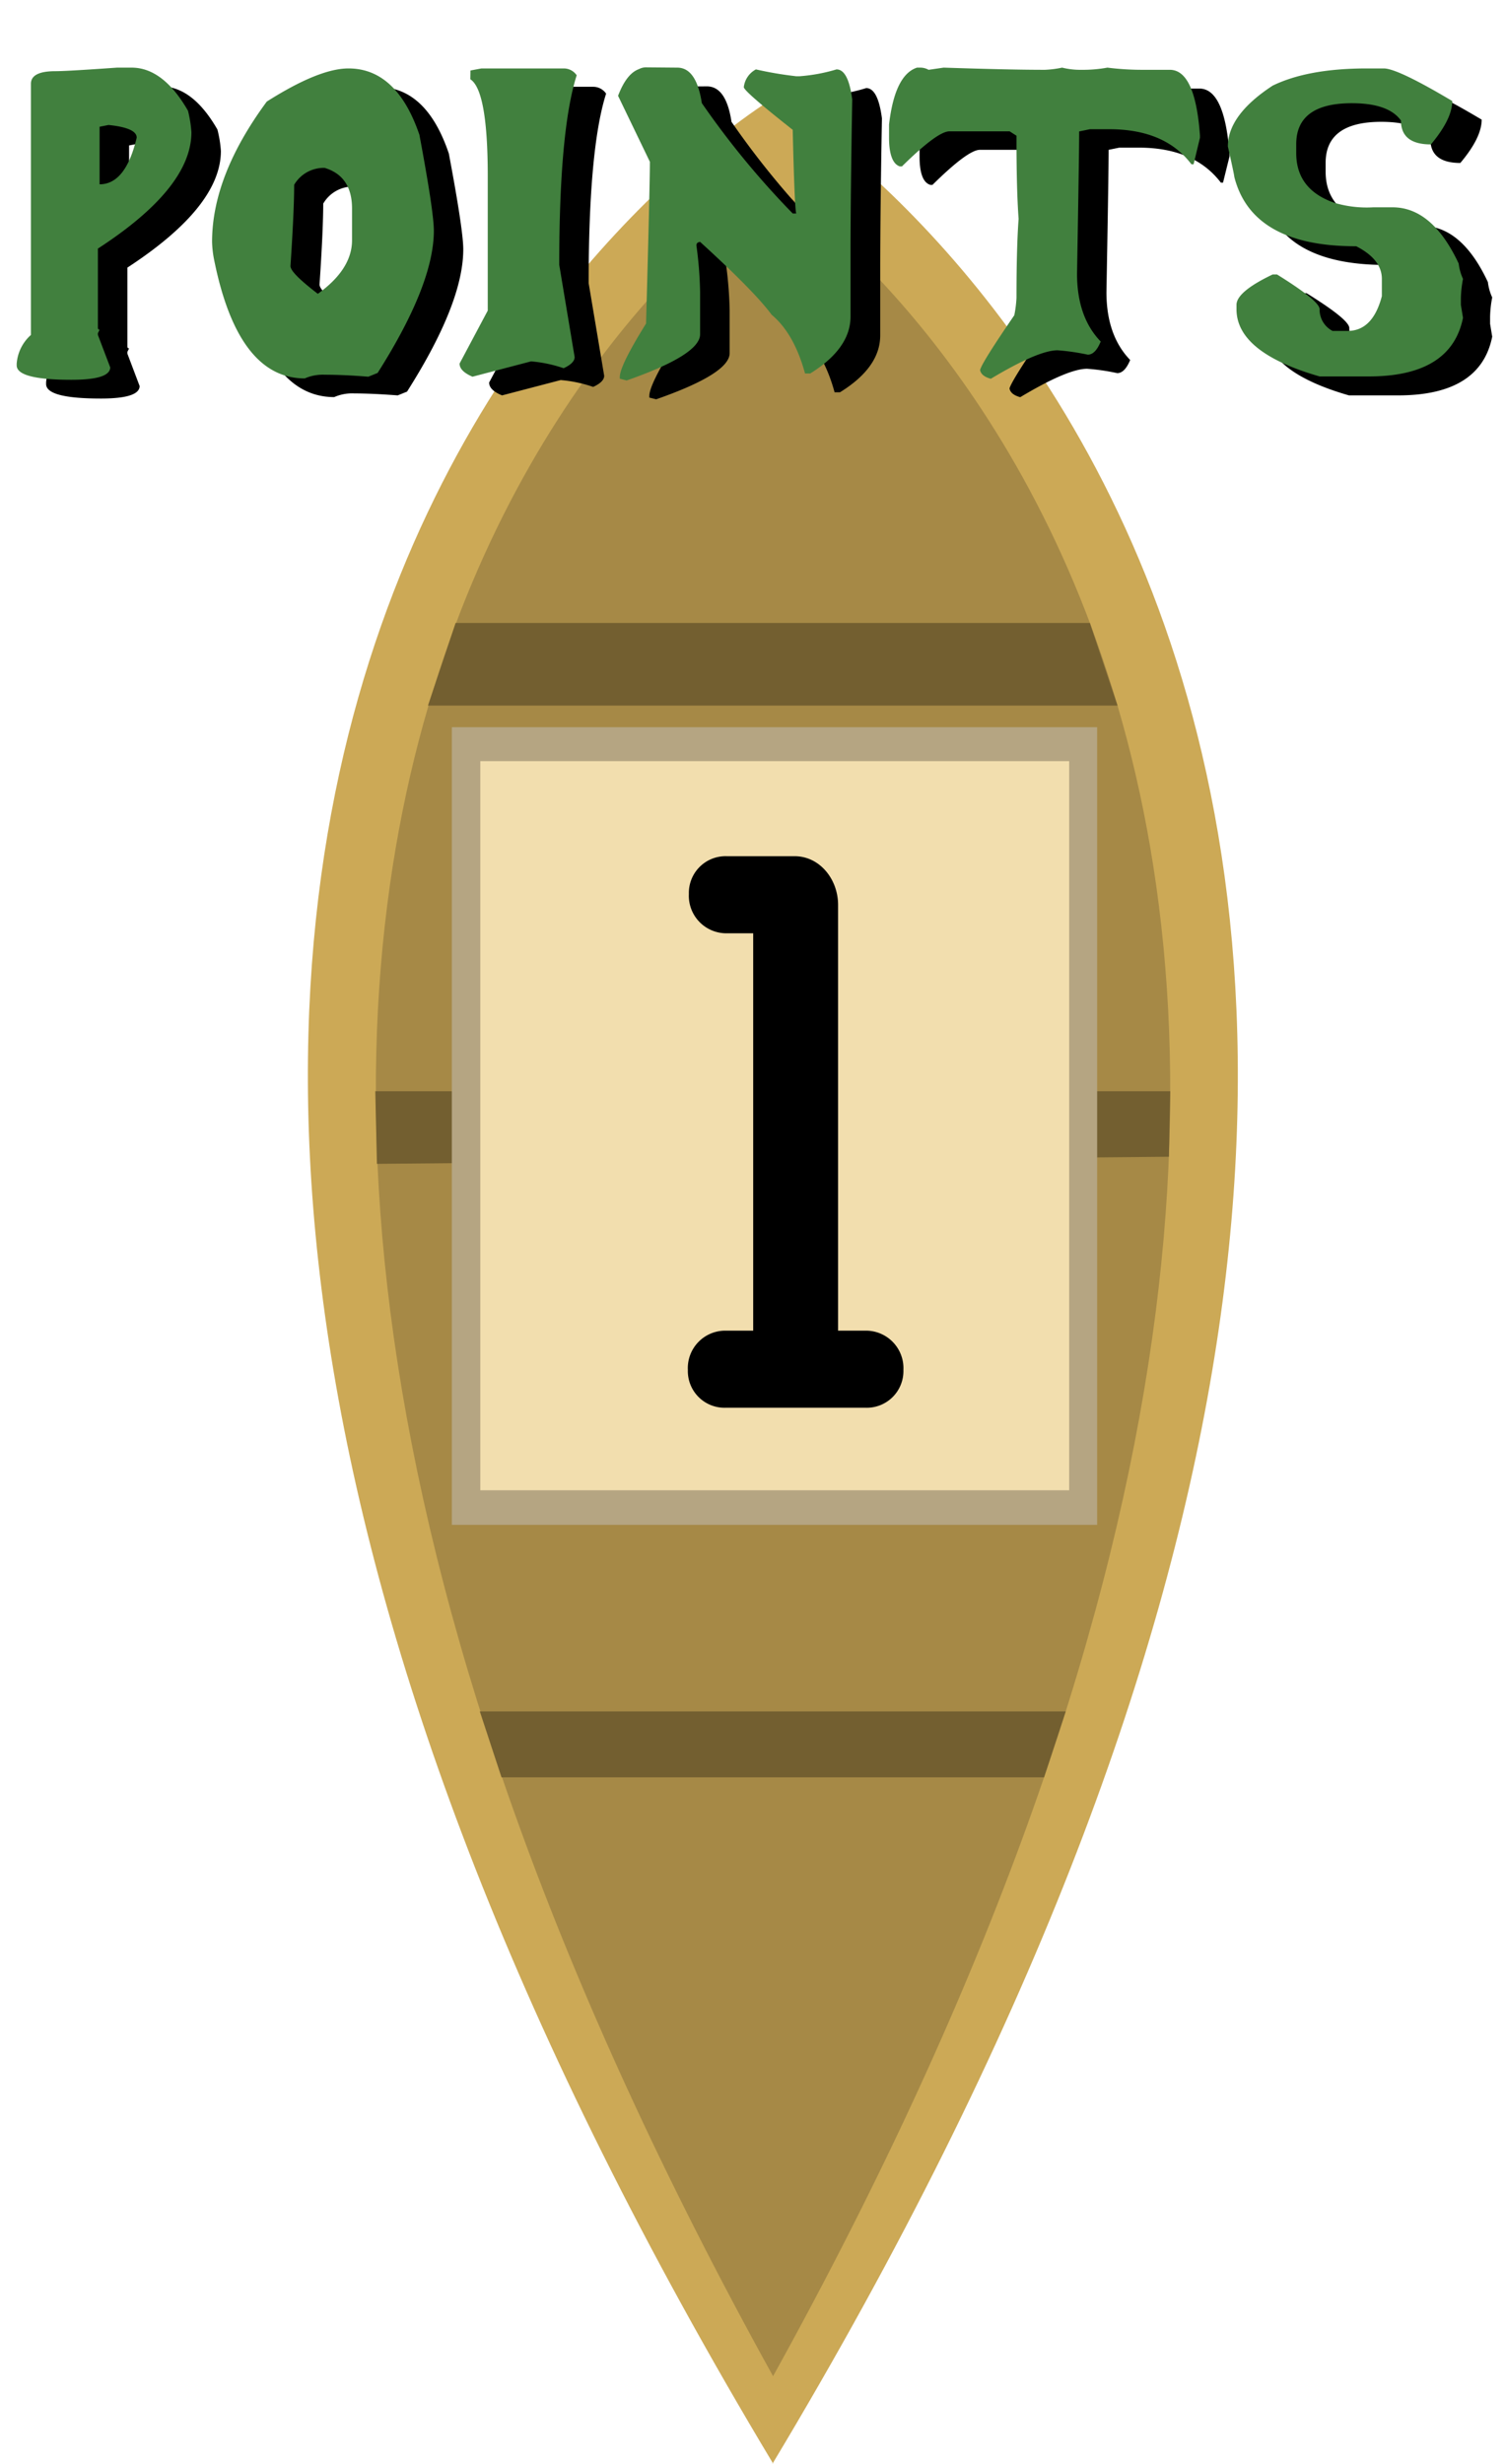 <svg xmlns="http://www.w3.org/2000/svg" xmlns:xlink="http://www.w3.org/1999/xlink" viewBox="0 0 220 360"><defs><style>.cls-1{fill:#cca956;}.cls-2{fill:#a68946;}.cls-3{fill:#735f30;}.cls-4{filter:url(#AI_GaussianBlur_7);}.cls-5{fill:#41803e;}.cls-6{fill:#b5a582;}.cls-7{fill:#f2deae;}</style><filter id="AI_GaussianBlur_7" name="AI_GaussianBlur_7"><feGaussianBlur stdDeviation="7"/></filter></defs><g id="Assetlist_-_Artboard" data-name="Assetlist - Artboard"><g id="_1points_baad" data-name="1points_baad"><path class="cls-1" d="M113,359.84c150.73-251,4.26-342.83,0-345.42v-.06l-.05,0,0,0v.06c-4.25,2.59-150.73,94.4,0,345.42V360l0-.08.05.08Z"/><path class="cls-2" d="M113,347.19c128.81-232.63,3.64-317.71,0-320.11V27l0,0,0,0v.06c-3.64,2.4-128.8,87.48,0,320.11v.15l0-.08,0,.08Z"/><polygon class="cls-3" points="66.6 91.02 159.32 91.02 163.36 103.09 62.56 103.09 66.6 91.02"/><polygon class="cls-3" points="73.31 259.68 152.62 259.68 155.79 250.05 70.14 250.05 73.31 259.68"/><polygon class="cls-3" points="54.86 159.44 171.07 159.44 170.87 169.01 55.1 170.05 54.86 159.44"/><g class="cls-4"><path d="M23.53,12.62q4.63,0,8.25,6.3a17.24,17.24,0,0,1,.51,3.13q0,8.13-13.67,17.05V50.61c0,.19.08.29.25.29l-.25.51v.26l1.79,4.73q0,1.83-5.67,1.83-8,0-8-2.12v-.25a6.25,6.25,0,0,1,2.08-4.19V15c0-1.23,1.2-1.85,3.59-1.85q1.77,0,9-.51ZM20.16,21l-1.29.25v8.41q3.81,0,5.41-6.81C24.28,21.89,22.91,21.27,20.16,21Z"/><path d="M55.25,12.71q7.08,0,10.36,9.72,2.11,11.2,2.11,14,0,7.85-8.22,20.79l-1.36.55q-3.7-.28-6.36-.29a6.6,6.6,0,0,0-2.93.54Q39,58,35.56,40.51a15.29,15.29,0,0,1-.25-2.44q0-9.64,8-20.5Q50.93,12.71,55.25,12.71Zm-8,17q0,3.79-.54,11.86c0,.68,1.33,2,4,4.06,3.36-2.38,5-5,5-7.83V33.21c0-3.15-1.32-5.14-4-5.95h-.25A5,5,0,0,0,47.28,29.7Z"/><path d="M73.08,13l1.6-.32h12a2.28,2.28,0,0,1,1.92,1q-2.55,8-2.55,27.7L88.32,54.9c0,.6-.54,1.14-1.61,1.63a19.7,19.7,0,0,0-4.75-1l-8.57,2.24Q71.5,57,71.5,55.89l4.13-7.74V28.51q0-12.57-2.55-14.2Z"/><path d="M103.34,12.62c1.87,0,3.07,1.72,3.59,5.18a122.63,122.63,0,0,0,13.3,16.12h.5q-.26-.93-.5-12.22-7.16-5.62-7.15-6.24a3.36,3.36,0,0,1,1.76-2.59,55.2,55.2,0,0,0,5.89,1.06h.51a25.41,25.41,0,0,0,5.38-1.06q1.72,0,2.3,4.41-.25,13.92-.25,22.33V49q0,4.68-5.89,8.32H122q-1.6-5.85-4.88-8.57-2.49-3.39-10.46-10.66c-.35,0-.53.22-.53.52a58.88,58.88,0,0,1,.53,6.75v6.23q0,3-10.74,6.75l-1-.25v-.26q0-1.64,3.85-7.8.5-20.19.5-23.64l-4.6-9.6q1.23-3.25,3.06-3.9a2.13,2.13,0,0,1,1-.25Z"/><path d="M138.78,12.62a2.36,2.36,0,0,1,1.26.32l2.2-.32q10,.32,14.81.32a16.23,16.23,0,0,0,2.52-.32,11.2,11.2,0,0,0,2.83.32,20.43,20.43,0,0,0,3.78-.32,42.22,42.22,0,0,0,5.36.32h3.78q3.7,0,4.41,9.59v.32l-.95,3.84h-.31q-3.89-5.11-12-5.12h-2.84l-1.57.32q0,3.33-.32,20.79,0,6.33,3.47,9.92-.8,1.92-1.89,1.92a31.27,31.27,0,0,0-4.41-.64q-2.83,0-9.77,4.15c-.94-.25-1.47-.68-1.57-1.28q.32-1.17,5-8A16.26,16.26,0,0,0,153,46.2c0-4.91.11-8.74.32-11.52-.21-2.87-.32-6.93-.32-12.15l-.94-.64h-8.82q-1.74,0-6.93,5.12h-.32c-1.05-.32-1.57-1.71-1.57-4.16V20.93q.85-7.26,4.09-8.31Z"/><path d="M206.59,12.71q2,0,10,4.77,0,2.63-3.12,6.33-4.38,0-4.38-3.49-1.8-2.52-7.18-2.52-8.13,0-8.13,6v1.28q0,5.37,5.64,7.29A16.54,16.54,0,0,0,205,33h2.83q5.84,0,9.67,8.22a7.43,7.43,0,0,0,.63,2.24,16.38,16.38,0,0,0-.31,2.85v1l.31,1.88q-1.72,8.58-13.76,8.58h-7.18Q185,54.26,185.05,47.93v-.64q0-1.92,5.29-4.45H191q6.24,3.87,6.24,5.09a3.49,3.49,0,0,0,1.89,3.16h2.17q3.69,0,5-5.08V43.48q0-2.85-3.75-4.77-15.21,0-17.8-10.13c0-.17-.31-1.66-.94-4.45q0-4.61,6.55-8.89,5.16-2.53,13.76-2.53Z"/></g><path class="cls-5" d="M19.23,9.88q4.62,0,8.25,6.3a18,18,0,0,1,.5,3.14q0,8.13-13.67,17V47.88c0,.19.09.29.25.29l-.25.51v.26l1.8,4.73c0,1.22-1.89,1.82-5.67,1.82-5.34,0-8-.7-8-2.11v-.25a6.23,6.23,0,0,1,2.08-4.19V12.25c0-1.24,1.19-1.85,3.59-1.85,1.17,0,4.19-.18,9-.52Zm-3.37,8.38-1.3.26v8.41q3.81,0,5.42-6.81C20,19.16,18.61,18.54,15.86,18.26Z"/><path class="cls-5" d="M50.94,10Q58,10,61.31,19.7q2.1,11.21,2.11,14,0,7.84-8.22,20.79l-1.36.55c-2.48-.2-4.6-.29-6.36-.29a6.57,6.57,0,0,0-2.93.54q-9.82,0-13.29-17.53A15.08,15.08,0,0,1,31,35.34q0-9.66,8-20.5Q46.63,10,50.94,10ZM43,27q0,3.81-.54,11.87c0,.68,1.32,2,4,4.06q5-3.59,5-7.83V30.48c0-3.15-1.32-5.14-4-5.95h-.25A5,5,0,0,0,43,27Z"/><path class="cls-5" d="M68.77,10.3,70.38,10h12a2.28,2.28,0,0,1,1.92,1q-2.55,8-2.55,27.7L84,52.17c0,.59-.54,1.14-1.61,1.63a19.67,19.67,0,0,0-4.76-1l-8.56,2.24c-1.26-.54-1.89-1.17-1.89-1.92l4.12-7.74V25.78q0-12.57-2.55-14.2Z"/><path class="cls-5" d="M99,9.88q2.8,0,3.59,5.18a123.22,123.22,0,0,0,13.29,16.13h.51q-.25-.93-.51-12.22c-4.76-3.76-7.15-5.83-7.15-6.24a3.37,3.37,0,0,1,1.77-2.59,53.8,53.8,0,0,0,5.89,1h.5a25.24,25.24,0,0,0,5.39-1q1.73,0,2.3,4.41-.25,13.92-.25,22.33v9.37q0,4.66-5.89,8.32h-.76c-1.07-3.91-2.7-6.76-4.88-8.58q-2.49-3.39-10.46-10.65-.54.07-.54.51a57.38,57.38,0,0,1,.54,6.75v6.24q0,3-10.74,6.75l-1-.26v-.25q0-1.63,3.84-7.81Q95,27.1,95,23.64L90.35,14q1.23-3.25,3.05-3.9a2.17,2.17,0,0,1,1-.26Z"/><path class="cls-5" d="M134.48,9.88a2.46,2.46,0,0,1,1.26.32l2.2-.32q10,.33,14.81.32a14.85,14.85,0,0,0,2.51-.32,10.84,10.84,0,0,0,2.84.32,19.6,19.6,0,0,0,3.78-.32,40.4,40.4,0,0,0,5.35.32H171q3.72,0,4.41,9.6v.32L174.48,24h-.32q-3.87-5.12-12-5.12h-2.83l-1.58.32q0,3.33-.31,20.79,0,6.33,3.46,9.91-.78,1.92-1.89,1.92a32.49,32.49,0,0,0-4.41-.64q-2.82,0-9.76,4.16c-.94-.25-1.47-.68-1.57-1.28.2-.79,1.89-3.45,5-8a16.73,16.73,0,0,0,.32-2.56q0-7.36.31-11.52-.32-4.32-.31-12.15l-1-.64h-8.81q-1.74,0-6.93,5.12h-.32c-1-.32-1.57-1.71-1.57-4.16V18.2q.84-7.26,4.09-8.32Z"/><path class="cls-5" d="M202.29,10q2,0,10,4.76,0,2.62-3.12,6.34-4.38,0-4.38-3.49c-1.2-1.68-3.59-2.53-7.18-2.53q-8.13,0-8.13,6v1.28q0,5.37,5.64,7.29a16.54,16.54,0,0,0,5.61.64h2.83q5.82,0,9.67,8.22a7.43,7.43,0,0,0,.63,2.24,16.38,16.38,0,0,0-.31,2.85v.95l.31,1.89Q212.13,55,200.09,55H192.9q-12.15-3.48-12.15-9.82v-.64c0-1.27,1.76-2.76,5.29-4.44h.63c4.16,2.58,6.23,4.27,6.23,5.08a3.5,3.5,0,0,0,1.89,3.17H197q3.67,0,5-5.08V40.75q0-2.85-3.75-4.77Q183,36,180.43,25.84c0-.17-.31-1.65-.94-4.44q0-4.61,6.55-8.89Q191.2,10,199.8,10Z"/><rect class="cls-6" x="66.05" y="106.25" width="94.33" height="116.54"/><rect class="cls-7" x="70.21" y="111.21" width="86.08" height="106.53"/><path d="M116.17,125.1c3.63,0,6.34,3.33,6.34,7.12v62.2h4a5.48,5.48,0,0,1,5.55,5.74,5.36,5.36,0,0,1-5.55,5.52H106.1a5.36,5.36,0,0,1-5.55-5.52,5.47,5.47,0,0,1,5.55-5.74h4V136.36h-3.85a5.48,5.48,0,0,1-5.55-5.75,5.36,5.36,0,0,1,5.55-5.51Z"/></g></g></svg>
